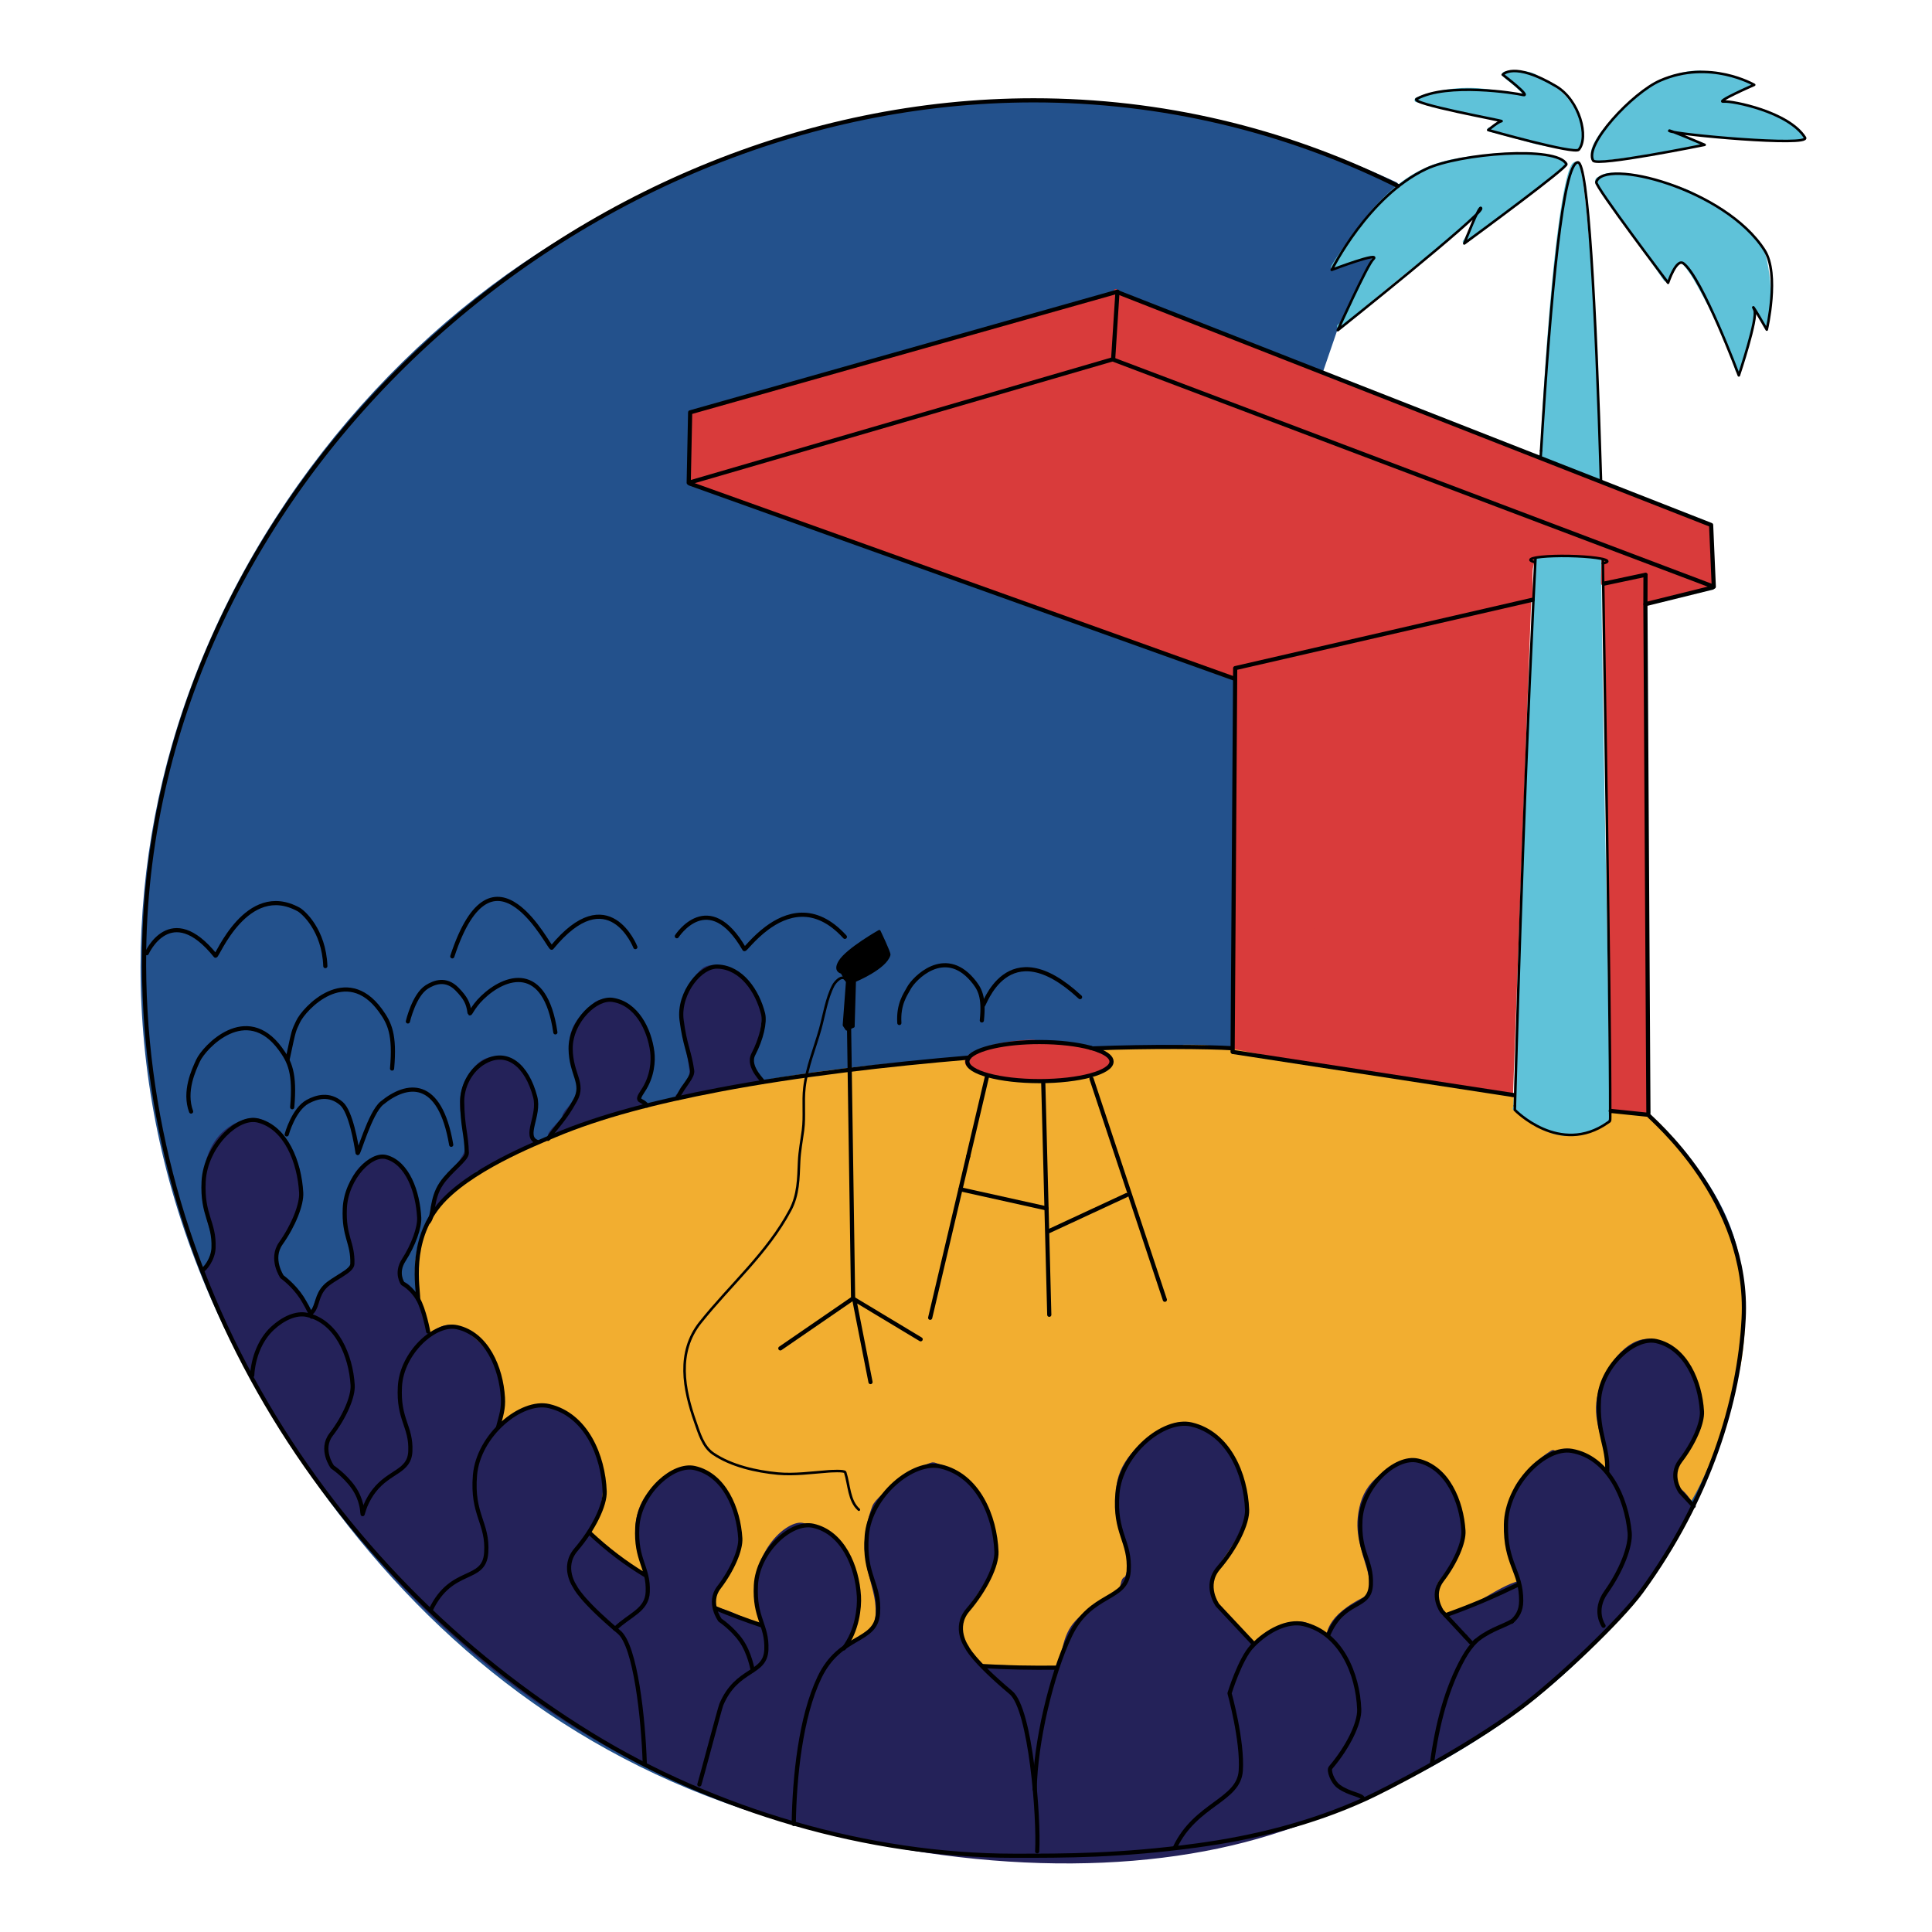 <?xml version="1.0" encoding="UTF-8" standalone="no"?>
<svg
   inkscape:version="1.1 (c68e22c387, 2021-05-23)"
   sodipodi:docname="gallo.svg"
   id="svg339"
   viewBox="0 0 1000 1000"
   version="1.1"
   width="100%"
   xml:space="preserve"
   style="fill-rule:evenodd;clip-rule:evenodd;stroke-linecap:round;stroke-linejoin:round;"
   height="100%"
   xmlns:inkscape="http://www.inkscape.org/namespaces/inkscape"
   xmlns:sodipodi="http://sodipodi.sourceforge.net/DTD/sodipodi-0.dtd"
   xmlns:xlink="http://www.w3.org/1999/xlink"
   xmlns="http://www.w3.org/2000/svg"
   xmlns:svg="http://www.w3.org/2000/svg"
   xmlns:rdf="http://www.w3.org/1999/02/22-rdf-syntax-ns#"
   xmlns:cc="http://creativecommons.org/ns#"
   xmlns:dc="http://purl.org/dc/elements/1.1/"
   xmlns:vectornator="http://vectornator.io"><sodipodi:namedview
   inkscape:current-layer="g345"
   inkscape:window-maximized="1"
   inkscape:window-y="-8"
   inkscape:window-x="-8"
   inkscape:cy="542.34074"
   inkscape:cx="163.08148"
   inkscape:zoom="0.65917969"
   showgrid="false"
   id="namedview341"
   inkscape:window-height="1017"
   inkscape:window-width="1920"
   inkscape:pageshadow="2"
   inkscape:pageopacity="0"
   guidetolerance="10"
   gridtolerance="10"
   objecttolerance="10"
   borderopacity="1"
   bordercolor="#666666"
   pagecolor="#ffffff"
   inkscape:document-rotation="0"
   inkscape:pagecheckerboard="0"
   showguides="true"
   inkscape:guide-bbox="true"><sodipodi:guide
     position="505.173,464.486"
     orientation="1,0"
     id="guide174" /><sodipodi:guide
     position="-122.88,499.378"
     orientation="0,-1"
     id="guide176" /></sodipodi:namedview>
<defs
   id="defs5">
</defs>





<g
   id="g345"><g
     id="g437"
     transform="matrix(1,0,0,1,-7.966,-38.218)"><g
       vectornator:layerName="Pintura"
       id="Pintura"
       transform="matrix(2.162,0,0,2.152,-534.785,-599.952)">

<path
   id="path12"
   stroke-linejoin="round"
   opacity="1"
   stroke-linecap="round"
   fill="#23518c"
   d="m 546.15,459.892 c 0.691,0.761 -1.655,79.464 0.069,90.157 3.231,-0.145 17.579,2.352 32.355,4.626 17.013,2.62 34.496,5.098 34.627,5.434 0.17,0.435 -0.995,2.486 0.193,3.593 12.976,12.094 20.371,3.595 22.533,3 1.428,-0.393 0.083,-2.549 1.053,-2.425 2.035,0.262 6.991,0.018 8.779,1.59 13.192,11.598 21.154,25.135 21.717,38.333 0.98,22.963 -7.6,46.092 -11.529,54.424 -9.061,19.218 -24.997,36.892 -42.563,49.796 -22.855,16.789 -48.184,26.31 -61.808,28.918 C 422.615,759.937 348.731,698.642 308.78,622.78 282.709,573.273 279.666,521.094 292.738,475.654 c 14.913,-51.836 50.484,-95.16 91.281,-120.256 20.876,-12.115 101.793,-60.751 201.162,-14.546 0,0 -12.507,14.375 -15.727,20.404 l 9.838,-2.656 c -2.315,5.2 -6.223,11.85 -8.534,17.098 l -3.398,9.939"
   stroke-width="1"
   stroke="#23518c" />

<path
   id="path16"
   stroke-linejoin="round"
   opacity="1"
   stroke-linecap="round"
   fill="#f2ae30"
   d="m 404.166,563.412 c 48.617,-12.797 81.352,-11.463 124.096,-14.751 6.029,-0.464 11.051,-0.554 17.023,0.452 27.795,4.678 63.144,9.743 67.747,11.095 0.717,0.211 -0.238,0.191 0.762,3.462 0.282,0.92 9.995,10.577 22.433,3.08 1.977,-1.192 0.453,-2.436 0.512,-2.437 3.142,-0.057 4.972,-0.299 8.633,0.521 1.305,0.293 31.632,28.746 20.382,66.302 -1.73,5.776 -8.109,29.214 -18.189,35.178 -61.241,36.235 -227.742,116.635 -293.133,-48.091 -3.928,-9.897 -5.642,-20.519 0.442,-29.065 6.863,-9.64 23.077,-18.502 48.986,-25.738"
   stroke-width="1"
   stroke="#f2ae30" />

<path
   id="path20"
   stroke-linejoin="round"
   opacity="1"
   stroke-linecap="round"
   fill="#242259"
   d="m 299.495,601.722 c 0.983,0.344 4.018,-3.923 2.407,-9.01 -3.557,-11.237 -2.339,-23.602 8.238,-26.515 5.208,-1.435 8.461,4.148 11.8,10.827 0.759,1.517 0.976,5.504 0.272,9.101 -0.718,3.663 -2.375,6.933 -3.456,8.063 -1.953,2.041 -2.177,4.525 -1.72,6.661 0.218,1.018 0.111,2.256 0.942,2.769 4.351,2.686 6.112,8.959 7.302,9.288 0.573,0.158 0.852,-1.149 1.62,-3.075 0.761,-1.909 1.992,-4.425 7.027,-7.316 4.708,-2.704 -0.827,-9.275 -0.05,-15.119 0.493,-3.714 1.344,-6.937 2.921,-8.989 2.1,-2.735 5.022,-3.662 5.59,-3.528 0.488,0.116 5.524,1.48 7.018,7.481 0.622,2.502 2.118,4.422 1.069,9.252 -0.527,2.426 -3.031,6.323 -4.043,9.266 -0.594,1.727 -0.05,2.929 0.046,3.838 0.13,1.232 0.644,0.393 1.488,0.777 0.921,0.419 2.187,2.036 2.575,2.914 2.117,4.789 2.569,8.962 3.061,9.078 1.024,0.239 2.104,-0.973 3.244,-1.42 1.253,-0.491 2.696,-0.562 3.715,0.018 15.761,8.962 8.115,24.227 9.767,23.44 3.266,-1.557 7.034,-5.352 11.266,-4.248 18.693,4.88 13.188,27.07 10.286,29.415 -1.312,1.06 1.301,1.981 4.008,4.032 3.468,2.627 7.645,6.349 9.82,6.499 1.787,0.123 -10.674,-18.197 10.459,-25.387 2.941,-1.001 10.662,6.618 11.746,15.862 0.728,6.205 -3.637,9.647 -5.645,12.915 -1.206,1.963 -1.206,5.192 0.26,5.186 3.449,-0.014 12.169,6.151 11.075,2.821 -4.907,-14.934 5.931,-24.067 9.529,-23.294 7.092,1.524 10.163,6.084 11.735,10.802 1.226,3.678 1.741,7.298 1.245,10.651 -0.763,5.153 -4.074,7.355 -2.192,7.112 1.682,-0.218 4.107,-1.556 5.75,-3.284 0.629,-0.66 1.963,-1.753 1.362,-6.831 -0.374,-3.159 -1.944,-7.034 -2.407,-11.328 -0.454,-4.21 0.598,-8.468 1.717,-11.461 0.997,-2.667 11.153,-9.65 13.978,-10.219 0.87,-0.175 11.98,4.702 13.128,12.768 0.532,3.742 2.585,6.094 1.635,10.047 -0.98,4.081 -6.371,10.418 -8.049,13.601 -0.75,1.422 -0.385,4.986 0.994,7.682 1.525,2.98 4.165,5.028 5.183,4.811 1.573,-0.334 5.461,-0.082 7.13,0.064 3.934,0.344 5.776,1.176 9.472,0.094 2.112,-0.618 1.375,-5.864 4.039,-9.823 2.321,-3.446 7.461,-6.132 10.603,-8.242 1.876,-1.259 1.046,-3.128 2.133,-3.522 0.433,-0.156 1.361,-2.628 0.546,-6.126 -1.289,-5.534 -3.495,-13.076 -1.819,-18.416 1.903,-6.063 8.386,-10.531 12.374,-12.106 2.492,-0.983 3.2,-0.102 3.707,-0.041 7.274,0.867 14.313,11.145 13.575,20.013 -0.478,5.753 -5.493,11.135 -7.725,15.072 -1.315,2.318 -0.566,4.166 -0.142,5.178 3.432,8.187 3.326,5.046 7.81,10.489 4.773,5.793 -0.81,4.061 2.26,1.833 13.951,-10.124 13.931,-1.99 17.415,-1.948 1.23,0.015 -0.876,-4.396 10.472,-9.685 0.186,-0.086 0.694,-2.769 0.043,-5.497 -0.895,-3.752 -3.025,-8.358 -2.516,-13.397 0.682,-6.757 3.874,-10.24 11.3,-13.392 1.299,-0.552 6.746,0.372 9.491,4.482 2.531,3.787 3.045,9.946 3.361,12.362 0.756,5.781 -4.222,8.877 -5.953,12.063 -1.353,2.489 0.994,7.656 2.368,7.953 3.925,0.849 12.783,-6.839 17.822,-7.815 1.115,-0.216 -6.436,-11.325 -0.696,-23.019 0.851,-1.734 2.342,-2.831 3.164,-3.805 1.716,-2.034 2.812,-3.02 5.194,-4.565 0.809,-0.524 0.223,1.691 1.392,0.542 3.103,-3.053 11.274,3.843 11.184,4.62 -0.246,2.13 0.758,0.654 0.751,-3.115 -0.008,-4.255 -3.181,-9.146 -2.124,-15.018 1.264,-7.027 7.162,-14.679 12.505,-13.734 1.438,0.254 8.459,2.878 9.707,8.811 0.525,2.5 3.172,6.69 1.813,11.403 -1.169,4.059 -6.326,8.66 -6.487,11.079 -0.218,3.277 1.68,4.334 2.677,5.419 1.199,1.305 1.589,2.293 1.967,2.483 0.401,0.638 -1.551,2.863 -3.306,5.991 -2.417,4.306 -7.023,12.735 -13.256,19.917 -15.933,18.358 -44.007,40.506 -84.473,53.155 -31.737,9.92 -74.498,9.427 -119.869,-4.288 -21.394,-6.776 -95.717,-33.785 -135.214,-130.716"
   stroke-width="1"
   stroke="#242259" />

<path
   id="path24"
   stroke-linejoin="round"
   opacity="1"
   stroke-linecap="round"
   fill="#242259"
   d="m 354.811,587.608 c -0.511,-0.632 0.375,-1.991 0.477,-2.687 0.305,-2.088 1.892,-3.786 4.253,-6.586 1.942,-2.301 3.951,-4.71 3.597,-7.94 -0.321,-2.917 -1.566,-5.746 -1.505,-8.315 0.105,-4.379 2.03,-7.588 4.369,-9.598 1.781,-1.531 4.971,-1.669 5.708,-1.222 12.089,7.312 4.098,15.676 7.049,19.955 0,0 -3.549,1.482 -6.822,3.116 -3.272,1.633 -6.267,3.42 -6.267,3.42"
   stroke-width="1"
   stroke="#242259" />

<path
   id="path28"
   stroke-linejoin="round"
   opacity="1"
   stroke-linecap="round"
   fill="#242259"
   d="m 382.786,569.777 c -0.511,-0.632 3.184,-3.726 3.286,-4.422 0.305,-2.089 4.025,-3.777 3.67,-7.006 -0.321,-2.918 -1.952,-8.538 -1.891,-11.107 0.105,-4.379 3.47,-7.167 5.809,-9.177 1.782,-1.532 6.075,-0.497 6.813,-0.051 3.116,1.885 4.399,5.059 5.331,7.115 1.2,2.652 1.166,7.933 0.104,11.347 -0.679,2.183 -2.325,2.726 -2.549,4.198 -0.208,1.364 1.325,1.562 1.863,1.934 0,0 0.313,-0.346 -3.225,0.581 -5.754,1.508 -8.049,2.526 -8.049,2.526"
   stroke-width="1"
   stroke="#242259" />

<path
   id="path32"
   stroke-linejoin="round"
   opacity="1"
   stroke-linecap="round"
   fill="#242259"
   d="m 413.616,560.351 c -0.955,-0.227 0.256,-0.09 0.357,-0.786 0.305,-2.088 2.924,-2.623 2.57,-5.852 -0.321,-2.918 -2.034,-10.889 -1.972,-13.458 0.104,-4.379 2.559,-8.37 4.898,-10.38 1.782,-1.531 6.114,-0.232 6.852,0.214 3.116,1.885 5.271,5.997 6.202,8.053 1.2,2.652 -0.573,9.231 -1.635,12.645 -0.679,2.183 0.214,3.711 1.785,5.138 1.57,1.428 0.39,0.413 0.927,0.786 0,0 -0.285,-0.215 -4.282,0.642 -3.997,0.856 -8.651,1.375 -8.651,1.375"
   stroke-width="1"
   stroke="#242259" />

<path
   id="path36"
   stroke-linejoin="round"
   opacity="1"
   stroke-linecap="round"
   fill="#d93b3b"
   d="m 636.524,563.253 8.652,0.763 c 0,0 -0.156,-25.224 -0.222,-32.929 -0.205,-23.902 -0.561,-95.956 -0.561,-95.956 0,0 -5.611,-3.952 -7.902,-1.682 -1.584,1.569 -0.035,10.054 -0.28,8.726 -0.143,-0.777 -0.279,-1.478 -0.405,-2.096 -0.436,-2.136 -0.762,-3.284 -0.929,-3.207"
   stroke-width="1"
   stroke="#d93b3b" />
<path
   id="path38"
   stroke-linejoin="round"
   opacity="1"
   stroke-linecap="round"
   fill="#d93b3b"
   d="m 497.532,547.807 c 6.648,-1.118 -7.784,-1.08 -13.585,2.354 -7.059,4.178 14.056,7.41 21.367,5.91 17.971,-3.687 13.334,-7.596 -8.018,-8.559"
   stroke-width="1"
   stroke="#d93b3b" />
<path
   id="path40"
   stroke-linejoin="round"
   opacity="1"
   stroke-linecap="round"
   fill="#5fc2d9"
   d="m 613.668,563.158 c 6.163,5.316 12.114,7.87 18.307,4.823 1.072,-0.527 3.9,-1.715 3.895,-2.887 -0.176,-41.66 -1.247,-60.881 -2.248,-151.662 -0.404,-36.632 -3.286,-73.689 -4.989,-77.096 -1.607,-3.214 -5.597,13.725 -8.406,69.929 -1.706,34.143 -6.244,153.433 -6.244,153.433 0,0 -0.118,1.408 -0.139,2.842"
   stroke-width="1"
   stroke="#5fc2d9" />
<path
   id="path42"
   stroke-linejoin="round"
   opacity="1"
   stroke-linecap="round"
   fill="#d93b3b"
   d="m 613.259,559.969 c -6.911,-2.319 -14.727,-2.628 -20.81,-3.553 -11.897,-1.809 -22.675,-3.293 -45.68,-7.994 0.898,-3.831 36.051,-75.511 -0.806,-88.92 -45.215,-16.451 -74.264,-27.351 -129.597,-47.557 -6.509,-2.377 99.873,-29.255 99.873,-29.255 l 122.289,46.766 21.238,8.122 c -3.251,1.292 -14.668,3.93 -14.668,3.93 l 0.023,-7.046 c -3.586,0.708 -10.305,2.302 -10.305,2.302 l 0.128,-6.138 c -0.43,-0.014 -4.129,-0.745 -7.806,-0.776 -2.584,-0.022 -5.619,-0.197 -7.345,0.029 -1.094,0.142 -1.479,0.721 -1.479,0.721 0,0 -0.79,1.701 -0.844,3.289 -0.107,3.135 0.154,6.504 0.173,6.505"
   stroke-width="1"
   stroke="#d93b3b" />
<path
   id="path44"
   stroke-linejoin="round"
   opacity="1"
   stroke-linecap="round"
   fill="#d93b3b"
   d="m 518.171,366.565 c -15.106,26.082 37.916,96.057 77.638,63.66 2.537,-2.069 5.432,-6.224 16.238,-5.751 8.433,0.369 48.73,12.717 48.73,12.717 0,0 -1.21,-9.205 -0.547,-14.402"
   stroke-width="1"
   stroke="#d93b3b" />

<path
   id="path48"
   stroke-linejoin="round"
   opacity="1"
   stroke-linecap="round"
   fill="#5fc2d9"
   d="m 579.759,358.051 c -0.258,-0.102 -2.248,0.116 -4.435,0.809 -2.465,0.782 -5.141,2.057 -5.141,2.057 -0.538,0.186 6.759,-10.327 9.957,-13.923 3.96,-4.454 8.243,-8.021 13.421,-10.086 4.565,-1.821 9.439,-2.309 13.879,-2.751 11.107,-1.106 19.951,0.739 17.766,2.265 -2.974,2.076 -10.098,8.352 -15.915,12.387 -2.103,1.459 -8.095,6.318 -7.536,5.842 0.724,-0.616 5.101,-9.574 3.264,-7.862 -13.653,12.725 -7.423,6.098 -33.403,28.234"
   stroke-width="1"
   stroke="#5fc2d9" />
<path
   id="path50"
   stroke-linejoin="round"
   opacity="1"
   stroke-linecap="round"
   fill="#5fc2d9"
   d="m 590.237,320.494 c -0.028,-0.073 5.22,-2.238 12.098,-2.314 5.84,-0.064 13.48,1.954 13.48,1.954 2.294,-0.028 -2.908,-4.171 -3.233,-4.4 -1.391,-0.979 -1.33,-1.295 -1.33,-1.295 -0.31,-0.207 0.711,-0.506 3.578,-0.358 3.55,0.183 3.647,0.838 6.743,2.711 9.561,5.782 8.528,16.132 6.322,15.424 -2.145,-0.689 -6.501,-0.579 -10.685,-1.938 -1.513,-0.491 -10.024,-2.67 -9.586,-2.578 0.568,0.12 3.947,-2.472 2.446,-2.71 -11.158,-1.774 0.479,-0.085 -19.899,-4.364"
   stroke-width="1"
   stroke="#5fc2d9" />
<path
   id="path52"
   stroke-linejoin="round"
   opacity="1"
   stroke-linecap="round"
   fill="#5fc2d9"
   d="m 644.82,356.665 c 1.113,1.143 5.103,7.414 5.152,7.3 2.939,-6.907 4.315,-4.226 4.315,-4.226 0.033,0.02 1.521,1.809 2.702,3.85 3.263,5.641 8.778,16.428 9.98,21.816 0.219,0.985 0.74,-1.379 1.516,-4.108 0.624,-2.195 1.365,-4.562 1.85,-6.91 0.606,-2.923 0.14,-4.282 0.75,-3.84 1.546,1.12 2.795,4.585 2.85,4.335 0.246,-1.109 1.479,-8.513 -0.702,-17.008 -0.497,-1.937 -3.266,-4.952 -6.784,-7.726 -4.702,-3.708 -10.455,-7.042 -11.144,-7.325 -6.33,-2.599 -14.88,-4.675 -19.326,-4.142 -0.771,0.092 -1.266,0.508 -1.707,0.688 -0.752,0.306 -1.105,0.464 -0.638,1.077 l 11.771,16.965"
   stroke-width="1"
   stroke="#5fc2d9" />
<path
   id="path54"
   stroke-linejoin="round"
   opacity="1"
   stroke-linecap="round"
   fill="#5fc2d9"
   d="m 657.978,331.193 c -0.43,-0.473 -1.939,-0.294 -1.939,-0.294 0,0 -1.348,-0.666 -1.866,-0.946 -2.898,-1.564 -4.223,-1.728 -4.223,-1.728 0,0 1.18,-0.207 3.207,-0.009 3.259,0.319 8.114,1.089 9.295,0.97 2.923,-0.293 17.177,1.659 20.026,0.553 0.644,-0.25 -1.433,-1.876 -2.068,-2.454 -1.644,-1.497 -13.359,-6.21 -17.498,-6.21 -1.872,0 4.358,-2.912 4.892,-3.22 1.354,-0.78 2.467,-0.709 2.3,-0.836 -0.741,-0.563 -4.323,-1.671 -11.373,-2.927 -1.608,-0.286 -5.909,0.223 -9.157,1.924 -4.342,2.272 -6.959,4.261 -7.401,4.683 -4.066,3.874 -8.528,8.331 -9.63,11.857 -0.191,0.612 -0.048,1.125 -0.064,1.518 -0.026,0.671 -0.026,0.99 0.587,0.848 0,0 21.595,-2.483 24.201,-3.645"
   stroke-width="1"
   stroke="#5fc2d9" />
</g><g
       vectornator:layerName="Círculo"
       id="Círculo"
       transform="matrix(2.162,0,0,2.152,-534.29,-599.75)">
<path
   id="path57"
   stroke-linejoin="round"
   opacity="1"
   stroke-linecap="round"
   fill="none"
   d="m 645.427,564.615 c 0.54,0.877 24.318,20.419 22.825,49.004 -1.035,19.806 -8.27,43.288 -24.433,65.582 -4.972,6.858 -19.942,21.203 -28.933,27.968 -13.402,10.085 -32.836,19.96 -36.97,21.861 -13.371,6.147 -27.281,9.482 -40.48,11.281 -18.573,2.531 -31.58,2.488 -43.852,2.488 -34.918,0 -71.633,-10.862 -101.356,-29.22 C 328.881,674.455 284.22,603.692 285.317,525.071 286.884,412.725 388.561,320.586 498.288,320.586 c 30.779,0 59.923,7.167 85.927,19.959 0.616,0.303 0.61,0.308 1.223,0.617"
   stroke-width="1"
   stroke="#000000" />

</g><g
       vectornator:layerName="Escenario"
       id="Escenario"
       transform="matrix(2.162,0,0,2.152,-534.29,-599.75)">
<path
   id="path62"
   stroke-linejoin="round"
   opacity="1"
   stroke-linecap="round"
   fill="#d93b3b"
   d="m 415.695,412.569 101.613,-29.723 1.037,-16.244 -102.304,29.032 z"
   stroke-width="1"
   stroke="#000000" />

<path
   id="path66"
   stroke-linejoin="round"
   opacity="1"
   stroke-linecap="round"
   fill="#d93b3b"
   d="M 546.318,459.679 415.934,412.754"
   stroke-width="1"
   stroke="#000000" />

<path
   id="path70"
   stroke-linejoin="round"
   opacity="1"
   stroke-linecap="round"
   fill="#d93b3b"
   d="m 617.641,440.721 -71.115,16.435 -0.615,92.265"
   stroke-width="1"
   stroke="#000000" />

<path
   id="path74"
   stroke-linejoin="round"
   opacity="1"
   stroke-linecap="round"
   fill="#d93b3b"
   d="m 644.777,434.701 -9.933,2.118"
   stroke-width="1"
   stroke="#000000" />

<path
   id="path78"
   stroke-linejoin="round"
   opacity="1"
   stroke-linecap="round"
   fill="none"
   d="M 517.272,382.925 661.106,437.576 660.467,422.72 518.296,366.703"
   stroke-width="1"
   stroke="#000000" />

<path
   id="path82"
   stroke-linejoin="round"
   opacity="1"
   stroke-linecap="round"
   fill="#d93b3b"
   d="m 644.758,434.777 -0.024,7.259 0.719,122.13"
   stroke-width="1"
   stroke="#000000" />

<path
   id="path86"
   stroke-linejoin="round"
   opacity="1"
   stroke-linecap="round"
   fill="none"
   d="m 636.435,563.651 8.878,0.922"
   stroke-width="1"
   stroke="#000000" />

<path
   id="path90"
   stroke-linejoin="round"
   opacity="1"
   stroke-linecap="round"
   fill="#d93b3b"
   d="m 545.992,549.472 67.151,10.366"
   stroke-width="1"
   stroke="#000000" />

<path
   id="path94"
   stroke-linejoin="round"
   opacity="1"
   stroke-linecap="round"
   fill="none"
   d="m 660.808,437.777 -16.047,3.987"
   stroke-width="1"
   stroke="#000000" />

<path
   id="path98"
   stroke-linejoin="round"
   opacity="1"
   stroke-linecap="round"
   fill="none"
   d="m 512.632,548.609 c 13.577,-0.521 27.502,-0.391 33.055,-0.037"
   stroke-width="1"
   stroke="#000000" />

<path
   id="path102"
   stroke-linejoin="round"
   opacity="1"
   stroke-linecap="round"
   fill="none"
   d="m 350.918,608.899 c 0,-2.838 -2.244,-13.67 5.018,-22.545 6.877,-8.405 23.151,-14.894 27.625,-16.789 11.156,-4.724 24.412,-8.132 39.388,-11.001 18.933,-3.626 40.624,-6.118 59.731,-7.731"
   stroke-width="1"
   stroke="#000000" />

<path
   id="path106"
   stroke-linejoin="round"
   opacity="1"
   stroke-linecap="round"
   fill="none"
   d="m 513.977,549.157 c 1.859,0.75 2.944,1.654 2.944,2.627 0,2.597 -7.726,4.702 -17.257,4.702 -9.531,0 -17.257,-2.105 -17.257,-4.702 0,-0.337 0.131,-0.667 0.379,-0.984"
   stroke-width="1"
   stroke="#000000" />

<path
   id="path110"
   stroke-linejoin="round"
   opacity="1"
   stroke-linecap="round"
   fill="none"
   d="m 511.846,548.454 c 0.79,0.215 1.504,0.45 2.131,0.703"
   stroke-width="1"
   stroke="#000000" />

<path
   id="path114"
   stroke-linejoin="round"
   opacity="1"
   stroke-linecap="round"
   fill="none"
   d="m 482.786,550.8 c 1.662,-2.124 8.587,-3.717 16.878,-3.717 4.755,0 9.06,0.524 12.182,1.371"
   stroke-width="1"
   stroke="#000000" />

<path
   id="path118"
   stroke-linejoin="round"
   opacity="1"
   stroke-linecap="round"
   fill="none"
   d="m 482.605,574.588 -9.101,38.817"
   stroke-width="1"
   stroke="#000000" />

<path
   id="path122"
   stroke-linejoin="round"
   opacity="1"
   stroke-linecap="round"
   fill="none"
   d="m 487.099,555.417 -4.494,19.171"
   stroke-width="1"
   stroke="#000000" />

<path
   id="path126"
   stroke-linejoin="round"
   opacity="1"
   stroke-linecap="round"
   fill="none"
   d="m 512.123,555.898 17.565,53.176"
   stroke-width="1"
   stroke="#000000" />

<path
   id="path130"
   stroke-linejoin="round"
   opacity="1"
   stroke-linecap="round"
   fill="none"
   d="m 500.573,556.74 1.444,55.943"
   stroke-width="1"
   stroke="#000000" />

<path
   id="path134"
   stroke-linejoin="round"
   opacity="1"
   stroke-linecap="round"
   fill="none"
   d="m 501.953,592.557 18.583,-8.668"
   stroke-width="1"
   stroke="#000000" />

<path
   id="path138"
   stroke-linejoin="round"
   opacity="1"
   stroke-linecap="round"
   fill="none"
   d="m 480.762,582.507 20.57,4.584"
   stroke-width="1"
   stroke="#000000" />

<path
   id="path142"
   stroke-linejoin="round"
   opacity="1"
   stroke-linecap="round"
   fill="none"
   d="m 453.943,534.051 1.107,74.685 -17.42,12.029"
   stroke-width="1"
   stroke="#000000" />

<path
   id="path146"
   stroke-linejoin="round"
   opacity="1"
   stroke-linecap="round"
   fill="none"
   d="m 459.219,628.869 -3.896,-19.904 15.9,9.614"
   stroke-width="1"
   stroke="#000000" />

<path
   id="path150"
   stroke-linejoin="round"
   opacity="1"
   stroke-linecap="round"
   fill="#000000"
   d="m 453.968,534.101 1.62,-1.799 c 0,0 7.23,-3.011 8.106,-6.19 0.131,-0.475 -2.372,-5.684 -2.372,-5.684 0,0 -7.67,4.349 -9.454,7.268 -1.453,2.376 0.479,2.658 0.479,2.658 l 1.294,2.244 -0.777,10.435 0.663,0.991 1.591,-0.692 0.322,-11.144"
   stroke-width="0.61"
   stroke="#000000" />

<path
   id="path154"
   stroke-linejoin="round"
   opacity="1"
   fill-opacity="0"
   stroke-linecap="round"
   fill="#000000"
   d="m 453.287,532.086 c -0.908,-1.313 -2.539,0.548 -2.994,1.425 -1.6,3.08 -2.183,7.089 -3.112,10.431 -1.321,4.752 -3.212,9.157 -3.785,14.123 -0.392,3.393 0.102,6.832 -0.342,10.237 -0.325,2.488 -0.822,4.998 -0.928,7.524 -0.172,4.097 -0.171,7.991 -2.133,11.691 -5.493,10.358 -14.346,17.965 -21.527,27.034 -5.669,7.158 -3.975,16.036 -1.191,23.943 0.92,2.61 1.825,5.904 4.275,7.583 4.31,2.952 10.323,4.306 15.465,4.793 3.963,0.374 8.144,-0.227 12.112,-0.524 0.3,-0.022 3.871,-0.264 4.028,0.226 0.97,3.041 0.88,6.89 3.277,8.997"
   stroke-width="0.61"
   stroke="#000000" />

</g><g
       vectornator:layerName="Palmera"
       id="Palmera"
       transform="matrix(2.162,0,0,2.152,-534.29,-599.75)">
<path
   id="path159"
   stroke-linejoin="round"
   opacity="1"
   fill-opacity="0"
   stroke-linecap="round"
   fill="#000000"
   d="m 617.923,440.798 c 0.162,-3.396 0.329,-6.783 0.5,-10.149"
   stroke-width="0.61"
   stroke="#000000" />

<path
   id="path163"
   stroke-linejoin="round"
   opacity="1"
   fill-opacity="0"
   stroke-linecap="round"
   fill="#000000"
   d="m 613.493,562.422 c 0.214,-8.191 1.772,-66.148 4.43,-121.624"
   stroke-width="0.61"
   stroke="#000000" />

<path
   id="path167"
   stroke-linejoin="round"
   opacity="1"
   fill-opacity="0"
   stroke-linecap="round"
   fill="#000000"
   d="m 636.303,564.229 c -0.002,0.422 0.03,1.169 -0.008,1.564 -0.041,0.426 -0.106,0.348 -0.578,0.681 -11.493,8.117 -22.249,-3.068 -22.249,-3.068 0,0 0.008,-0.336 0.025,-0.984"
   stroke-width="0.61"
   stroke="#000000" />

<path
   id="path171"
   stroke-linejoin="round"
   opacity="1"
   fill-opacity="0"
   stroke-linecap="round"
   fill="#000000"
   d="m 634.54,430.918 c -0.04,0.918 1.858,109.876 1.763,133.311"
   stroke-width="0.61"
   stroke="#000000" />
<path
   id="path175"
   stroke-linejoin="round"
   opacity="1"
   fill-opacity="0"
   stroke-linecap="round"
   fill="#000000"
   d="m 619.757,404.869 c 2.342,-38.616 5.296,-69.123 8.789,-69.367 2.456,-0.171 4.291,34.151 5.561,76.676"
   stroke-width="0.61"
   stroke="#000000" />

<path
   id="path179"
   stroke-linejoin="round"
   opacity="1"
   fill-opacity="0"
   stroke-linecap="round"
   fill="#000000"
   d="m 619.683,406.092 c 0.024,-0.408 0.049,-0.816 0.074,-1.223"
   stroke-width="0.61"
   stroke="#000000" />

<path
   id="path183"
   stroke-linejoin="round"
   opacity="1"
   fill-opacity="0"
   stroke-linecap="round"
   fill="#000000"
   d="m 625.821,335.93 c 0.187,0.369 -5.089,4.523 -10.787,8.862 -6.553,4.99 -13.665,10.224 -13.665,10.224 0,0 3.858,-10.022 4.034,-8.401 0.175,1.622 -34.322,29.262 -34.322,29.262 0,0 7.046,-15.674 8.47,-17.05 2.153,-2.081 -9.916,2.539 -9.916,2.539 0,0 8.718,-17.731 22.668,-24.299 7.858,-3.7 31.252,-5.625 33.518,-1.137 z"
   stroke-width="0.61"
   stroke="#000000" />

<path
   id="path187"
   stroke-linejoin="round"
   opacity="1"
   fill-opacity="0"
   stroke-linecap="round"
   fill="#000000"
   d="m 632.975,340.254 c -0.304,1.041 17.186,24.222 17.186,24.222 0,0 1.961,-5.978 3.677,-4.674 4.457,3.385 13.265,26.944 13.265,26.944 0,0 4.647,-13.854 3.728,-15.738 -1.389,-2.848 2.958,4.73 2.958,4.73 0,0 3.112,-13.348 -0.53,-19.085 -9.487,-14.941 -38.567,-22.278 -40.284,-16.399 z"
   stroke-width="0.61"
   stroke="#000000" />

<path
   id="path191"
   stroke-linejoin="round"
   opacity="1"
   fill-opacity="0"
   stroke-linecap="round"
   fill="#000000"
   d="m 632.236,335.079 c 0.898,1.489 26.682,-3.793 26.682,-3.793 0,0 -9.712,-4.18 -8.415,-3.329 1.298,0.851 33.86,3.847 32.436,1.584 -3.937,-6.254 -17.519,-8.864 -19.329,-8.658 -2.735,0.311 7.172,-4.022 7.172,-4.022 0,0 -10.628,-6.242 -22.487,-1.038 -6.679,2.931 -18.333,15.485 -16.059,19.256 z"
   stroke-width="0.61"
   stroke="#000000" />

<path
   id="path195"
   stroke-linejoin="round"
   opacity="1"
   fill-opacity="0"
   stroke-linecap="round"
   fill="#000000"
   d="m 628.775,332.456 c -0.978,1.162 -21.678,-4.725 -21.678,-4.725 0,0 2.468,-2.072 3.202,-2.137 0.713,-0.062 -22.353,-4.223 -20.307,-5.351 7.28,-4.017 23.725,-1.383 25.339,-0.967 2.439,0.628 -4.762,-4.863 -4.762,-4.863 0,0 2.607,-3.268 12.752,2.772 5.714,3.402 7.931,12.33 5.454,15.271 z"
   stroke-width="0.61"
   stroke="#000000" />

<path
   id="path199"
   stroke-linejoin="round"
   opacity="1"
   fill-opacity="0"
   stroke-linecap="round"
   fill="#000000"
   d="m 618.272,431.651 c -0.684,-0.168 -1.069,-0.352 -1.066,-0.539 0.012,-0.611 4.142,-1.027 9.225,-0.931 5.083,0.096 9.194,0.67 9.183,1.28 -0.004,0.187 -0.392,0.355 -1.075,0.496"
   stroke-width="0.61"
   stroke="#000000" />

</g><g
       vectornator:layerName="Público"
       id="Público"
       transform="matrix(2.162,0,0,2.152,-534.29,-599.75)">
<path
   id="path204"
   stroke-linejoin="round"
   opacity="1"
   stroke-linecap="round"
   fill="none"
   d="m 440.842,735.153 c 0.168,-11.249 1.636,-25.734 6.156,-35.242 4.974,-10.462 13.524,-8.261 14.014,-15.452 0.489,-7.191 -3.478,-9.081 -2.689,-18.637 0.796,-9.65 11.068,-18.224 17.738,-16.644 8.908,2.11 12.99,11.971 13.309,20.503 0.122,3.279 -2.63,9.038 -6.856,14.022 -3.601,4.247 -0.226,8.935 -0.226,8.935 0,0 1.216,3.031 10.549,10.912 4.74,4.002 6.745,30.015 6.286,38.189"
   stroke-width="1"
   stroke="#000000" />

<path
   id="path208"
   stroke-linejoin="round"
   opacity="1"
   stroke-linecap="round"
   fill="none"
   d="m 353.948,683.661 c 4.974,-10.463 12.775,-6.539 13.264,-13.73 0.49,-7.191 -3.477,-9.08 -2.689,-18.637 0.797,-9.65 11.069,-18.224 17.739,-16.644 8.907,2.11 12.989,11.971 13.308,20.503 0.123,3.279 -2.63,9.038 -6.855,14.022 -3.601,4.247 -0.226,8.935 -0.226,8.935 0,0 1.215,3.032 10.548,10.912 3.912,3.303 5.797,20.679 6.136,31.565"
   stroke-width="1"
   stroke="#000000" />

<path
   id="path212"
   stroke-linejoin="round"
   opacity="1"
   stroke-linecap="round"
   fill="none"
   d="m 612.707,686.512 c 1.364,-1.213 2.276,-2.624 2.289,-5.009 0.037,-7.194 -3.829,-8.828 -3.649,-18.396 0.182,-9.661 9.398,-18.841 15.805,-17.683 8.556,1.546 13.004,11.114 13.811,19.593 0.31,3.257 -1.955,9.165 -5.659,14.393 -3.157,4.455 -0.591,8.075 -0.591,8.075"
   stroke-width="1"
   stroke="#000000" />

<path
   id="path216"
   stroke-linejoin="round"
   opacity="1"
   stroke-linecap="round"
   fill="none"
   d="m 603.522,691.705 c 3.324,-3.106 6.799,-3.886 9.277,-5.315"
   stroke-width="1"
   stroke="#000000" />

<path
   id="path220"
   stroke-linejoin="round"
   opacity="1"
   stroke-linecap="round"
   fill="none"
   d="m 593.628,720.665 c 1.265,-9.519 3.565,-18.31 7.571,-25.488 0.929,-1.666 1.933,-2.982 2.966,-4.052"
   stroke-width="1"
   stroke="#000000" />

<path
   id="path224"
   stroke-linejoin="round"
   opacity="1"
   stroke-linecap="round"
   fill="none"
   d="m 498.528,726.855 c 0.167,-11.249 3.956,-27.542 8.477,-37.05 4.974,-10.463 13.524,-8.261 14.013,-15.452 0.49,-7.192 -3.477,-9.081 -2.689,-18.638 0.796,-9.649 11.069,-18.223 17.739,-16.643 8.907,2.11 12.989,11.971 13.308,20.503 0.122,3.278 -2.63,9.037 -6.855,14.021 -3.601,4.248 -0.226,8.936 -0.226,8.936 l 8.446,9.062"
   stroke-width="1"
   stroke="#000000" />

<path
   id="path228"
   stroke-linejoin="round"
   opacity="1"
   stroke-linecap="round"
   fill="none"
   d="m 601.642,690.087 1.246,1.348"
   stroke-width="1"
   stroke="#000000" />

<path
   id="path232"
   stroke-linejoin="round"
   opacity="1"
   stroke-linecap="round"
   fill="none"
   d="m 568.797,689.711 c 3.73,-8.849 9.97,-6.116 10.214,-12.143 0.244,-6.028 -2.934,-7.534 -2.501,-15.547 0.438,-8.09 8.4,-15.46 13.712,-14.263 7.095,1.597 10.524,9.773 10.947,16.907 0.162,2.741 -1.902,7.613 -5.148,11.864 -2.767,3.622 -10e-4,7.482 -10e-4,7.482 l 1.622,1.753 4,4.323"
   stroke-width="1"
   stroke="#000000" />

<path
   id="path236"
   stroke-linejoin="round"
   opacity="1"
   stroke-linecap="round"
   fill="none"
   d="m 418.246,725.655 c 0.31,-0.866 4.927,-18.445 5.251,-19.216 3.73,-8.849 10.543,-7.168 10.787,-13.196 0.244,-6.027 -2.934,-7.533 -2.501,-15.546 0.438,-8.091 8.4,-15.46 13.712,-14.264 7.095,1.598 10.524,9.773 10.947,16.908 0.162,2.741 -0.379,8.327 -3.625,12.578"
   stroke-width="1"
   stroke="#000000" />

<path
   id="path240"
   stroke-linejoin="round"
   opacity="1"
   stroke-linecap="round"
   fill="none"
   d="m 398.069,688.219 c 3.459,-3.392 7.636,-4.412 7.816,-8.865 0.244,-6.028 -2.934,-7.534 -2.5,-15.547 0.229,-4.233 2.518,-8.27 5.41,-10.984 2.635,-2.473 5.769,-3.85 8.302,-3.279 7.095,1.597 10.523,9.773 10.946,16.907 0.162,2.741 -1.902,7.613 -5.148,11.864 -2.766,3.623 0.303,7.816 0.303,7.816 0,0 2.926,1.934 5.017,4.913 2.09,2.979 2.801,7.166 2.801,7.166"
   stroke-width="1"
   stroke="#000000" />

<path
   id="path244"
   stroke-linejoin="round"
   opacity="1"
   stroke-linecap="round"
   fill="none"
   d="m 382.011,570.379 c 2.122,-3.177 3.843,-4.425 6.521,-9.315 2.247,-4.103 -1.034,-6.139 -1.106,-12.361 -0.039,-3.288 1.555,-6.531 3.692,-8.784 1.946,-2.052 4.343,-3.281 6.366,-2.973 5.669,0.863 8.791,7.008 9.492,12.506 0.27,2.112 0.077,5.94 -2.258,9.399 -1.991,2.949 -0.172,1.806 0.949,3.526"
   stroke-width="1"
   stroke="#000000" />

<path
   id="path248"
   stroke-linejoin="round"
   opacity="1"
   stroke-linecap="round"
   fill="none"
   d="m 412.917,560.634 c 1.74,-3.401 3.819,-5.152 3.598,-6.707 -0.66,-4.631 -1.737,-5.978 -2.528,-12.15 -0.419,-3.262 0.79,-6.668 2.652,-9.152 1.696,-2.263 3.934,-3.762 5.98,-3.69 5.73,0.202 9.542,5.945 10.874,11.325 0.512,2.067 -0.404,6.078 -2.325,9.784 -1.636,3.159 2.955,6.863 2.203,6.573"
   stroke-width="1"
   stroke="#000000" />

<path
   id="path252"
   stroke-linejoin="round"
   opacity="1"
   stroke-linecap="round"
   fill="none"
   d="m 353.367,590.407 c 1.389,-1.531 0.563,-5.456 3.109,-9.269 2.122,-3.177 6.13,-5.812 6.09,-7.382 -0.12,-4.676 -1.034,-6.139 -1.107,-12.361 -0.038,-3.288 1.736,-7.529 5.443,-9.579 5.3,-2.932 10.036,0.796 12.037,8.455 1.189,4.551 -2.863,9.476 0.426,10.818"
   stroke-width="1"
   stroke="#000000" />

<path
   id="path256"
   stroke-linejoin="round"
   opacity="1"
   stroke-linecap="round"
   fill="none"
   d="m 325.579,611.991 c 1.337,-1.565 0.955,-3.971 3.117,-6.166 1.878,-1.906 6.411,-3.575 6.472,-5.361 0.176,-5.198 -2.12,-6.497 -1.807,-13.407 0.166,-3.651 1.819,-7.132 3.908,-9.473 1.903,-2.133 4.167,-3.32 5.996,-2.828 5.125,1.378 7.601,8.429 7.906,14.581 0.118,2.364 -1.373,6.566 -3.718,10.231 -1.998,3.124 -0.217,5.601 -0.217,5.601 0,0 2.1,1.092 3.61,3.661 1.509,2.569 2.473,7.896 2.473,7.896"
   stroke-width="1"
   stroke="#000000" />

<path
   id="path260"
   stroke-linejoin="round"
   opacity="1"
   stroke-linecap="round"
   fill="none"
   d="m 299.303,601.927 c 0.517,-0.17 2.528,-2.58 2.631,-5.347 0.231,-6.192 -2.78,-7.74 -2.369,-15.971 0.217,-4.35 2.386,-8.496 5.125,-11.285 2.495,-2.54 5.464,-3.954 7.862,-3.368 6.72,1.641 9.968,10.04 10.368,17.369 0.154,2.816 -1.801,7.821 -4.876,12.188 -2.62,3.721 0.287,8.03 0.287,8.03 0,0 2.772,1.986 4.752,5.046 0.439,0.678 2.009,3.393 2.363,4.548"
   stroke-width="1"
   stroke="#000000" />

<path
   id="path264"
   stroke-linejoin="round"
   opacity="1"
   stroke-linecap="round"
   fill="none"
   d="m 311.193,627.266 c 0.23,-4.234 1.908,-8.568 4.8,-11.283 2.635,-2.473 5.769,-3.849 8.302,-3.279 7.094,1.598 10.523,9.773 10.946,16.907 0.162,2.742 -1.902,7.614 -5.148,11.864 -2.766,3.623 0.303,7.817 0.303,7.817 0,0 2.926,1.933 5.017,4.912 2.09,2.979 2.15,6.019 2.15,6.019"
   stroke-width="1"
   stroke="#000000" />

<path
   id="path268"
   stroke-linejoin="round"
   opacity="1"
   stroke-linecap="round"
   fill="none"
   d="m 635.589,650.28 c 0.244,-6.027 -2.409,-8.987 -1.976,-17 0.438,-8.091 8.4,-15.46 13.712,-14.264 7.095,1.598 10.524,9.774 10.947,16.908 0.162,2.741 -1.902,7.613 -5.148,11.863 -2.767,3.623 -10e-4,7.483 -10e-4,7.483 l 3.161,3.416"
   stroke-width="1"
   stroke="#000000" />

<path
   id="path272"
   stroke-linejoin="round"
   opacity="1"
   stroke-linecap="round"
   fill="none"
   d="m 337.624,660.637 c 0.272,-0.888 0.517,-1.658 0.641,-1.952 0.625,-1.483 1.336,-2.671 2.089,-3.648 3.739,-4.855 8.494,-4.531 8.697,-9.548 0.244,-6.027 -2.934,-7.534 -2.5,-15.546 0.437,-8.091 8.399,-15.46 13.712,-14.264 7.095,1.597 10.523,9.773 10.946,16.907 0.162,2.742 -0.408,4.274 -1.153,7.149"
   stroke-width="1"
   stroke="#000000" />

<path
   id="path276"
   stroke-linejoin="round"
   opacity="0"
   stroke-linecap="round"
   fill="none"
   d="m 336.478,664.363 c 0.191,-0.535 0.705,-2.286 1.146,-3.726"
   stroke-width="1"
   stroke="#000000" />
<path
   id="path278"
   stroke-linejoin="round"
   opacity="1"
   stroke-linecap="round"
   fill="none"
   d="m 550.582,692.416 c 3.701,-3.911 8.584,-6.227 12.331,-5.339 8.907,2.11 12.989,11.971 13.308,20.503 0.122,3.278 -2.63,9.038 -6.855,14.021 -0.548,0.646 0.427,3.432 1.988,4.562 2.536,1.833 5.649,1.979 5.727,2.912"
   stroke-width="1"
   stroke="#000000" />

<path
   id="path282"
   stroke-linejoin="round"
   opacity="1"
   stroke-linecap="round"
   fill="none"
   d="m 532.127,740.763 c 4.974,-10.462 15.247,-11.214 15.736,-18.405 0.489,-7.191 -2.689,-18.638 -2.689,-18.638 0,0 2.519,-8.252 5.408,-11.304"
   stroke-width="1"
   stroke="#000000" />

<path
   id="path286"
   stroke-linejoin="round"
   opacity="1"
   stroke-linecap="round"
   fill="none"
   d="m 319.689,551.131 c 1.541,-7.333 1.429,-6.652 2.447,-8.884 1.484,-3.254 11.53,-14.018 19.694,-2.848 2.288,3.13 3.567,5.882 2.849,14.058"
   stroke-width="1"
   stroke="#000000" />

<path
   id="path290"
   stroke-linejoin="round"
   opacity="1"
   stroke-linecap="round"
   fill="none"
   d="m 296.561,563.797 c -1.793,-4.864 0.648,-10.01 1.665,-12.241 1.484,-3.255 11.531,-14.019 19.695,-2.849 2.287,3.13 3.567,5.882 2.849,14.058"
   stroke-width="1"
   stroke="#000000" />

<path
   id="path294"
   stroke-linejoin="round"
   opacity="1"
   stroke-linecap="round"
   fill="none"
   d="m 466.122,542.502 c -0.286,-4.589 1.46,-6.854 2.295,-8.413 1.218,-2.274 8.415,-9.827 15.118,-2.022 1.878,2.186 2.929,4.109 2.339,9.822"
   stroke-width="1"
   stroke="#000000" />

<path
   id="path298"
   stroke-linejoin="round"
   opacity="1"
   stroke-linecap="round"
   fill="none"
   d="m 285.951,525.72 c 0,0 5.683,-12.861 16.45,0.599 0.346,0.432 7.433,-17.98 19.915,-11.116 1.004,0.552 6.056,4.877 6.384,13.62"
   stroke-width="1"
   stroke="#000000" />

<path
   id="path302"
   stroke-linejoin="round"
   opacity="1"
   stroke-linecap="round"
   fill="none"
   d="m 402.919,524.253 c 0,0 -6.405,-16.531 -20.016,0.144 -0.472,0.579 -13.965,-28.061 -23.806,2.078"
   stroke-width="1"
   stroke="#000000" />

<path
   id="path306"
   stroke-linejoin="round"
   opacity="1"
   stroke-linecap="round"
   fill="none"
   d="m 348.464,542.133 c 0,0 1.449,-6.336 4.522,-8.294 1.817,-1.156 4.603,-2.192 7.23,0.5 2.02,2.07 2.709,3.363 3.009,5.669 0.105,0.809 0.504,-1.139 3.079,-3.628 5.361,-5.184 15.024,-8.578 17.467,8.378"
   stroke-width="1"
   stroke="#000000" />

<path
   id="path310"
   stroke-linejoin="round"
   opacity="1"
   stroke-linecap="round"
   fill="none"
   d="m 319.454,569.301 c 0,0 1.616,-6.024 5.045,-7.884 2.025,-1.099 5.133,-2.084 8.063,0.475 2.254,1.968 3.524,9.665 3.858,11.857 0.117,0.77 2.941,-9.608 5.813,-11.974 5.98,-4.928 13.879,-6.098 16.604,10.022"
   stroke-width="1"
   stroke="#000000" />

<path
   id="path314"
   stroke-linejoin="round"
   opacity="1"
   stroke-linecap="round"
   fill="none"
   d="m 412.855,521.633 c 0,0 7.577,-11.845 16.167,3.099 0.124,0.215 2.145,-2.61 5.354,-5.016 4.534,-3.4 11.438,-5.964 18.706,2.068"
   stroke-width="1"
   stroke="#000000" />

<path
   id="path318"
   stroke-linejoin="round"
   opacity="1"
   stroke-linecap="round"
   fill="none"
   d="m 486.104,538.296 c 0.242,0.547 5.669,-18.456 23.283,-2.019"
   stroke-width="1"
   stroke="#000000" />

<path
   id="path322"
   stroke-linejoin="round"
   opacity="1"
   stroke-linecap="round"
   fill="none"
   d="m 405.206,675.266 c -4.658,-2.831 -8.94,-6.061 -13.316,-10.2"
   stroke-width="1"
   stroke="#000000" />

<path
   id="path326"
   stroke-linejoin="round"
   opacity="1"
   stroke-linecap="round"
   fill="none"
   d="m 433.143,687.386 c -3.905,-1.3 -7.326,-2.594 -11.083,-4.155"
   stroke-width="1"
   stroke="#000000" />

<path
   id="path330"
   stroke-linejoin="round"
   opacity="1"
   stroke-linecap="round"
   fill="none"
   d="m 503.66,697.562 c -6.121,0.053 -11.666,-0.028 -17.591,-0.386"
   stroke-width="1"
   stroke="#000000" />

<path
   id="path334"
   stroke-linejoin="round"
   opacity="1"
   stroke-linecap="round"
   fill="none"
   d="m 613.957,677.733 c -5.476,2.653 -10.71,4.945 -17.076,7.213"
   stroke-width="1"
   stroke="#000000" />

</g></g></g>
</svg>
